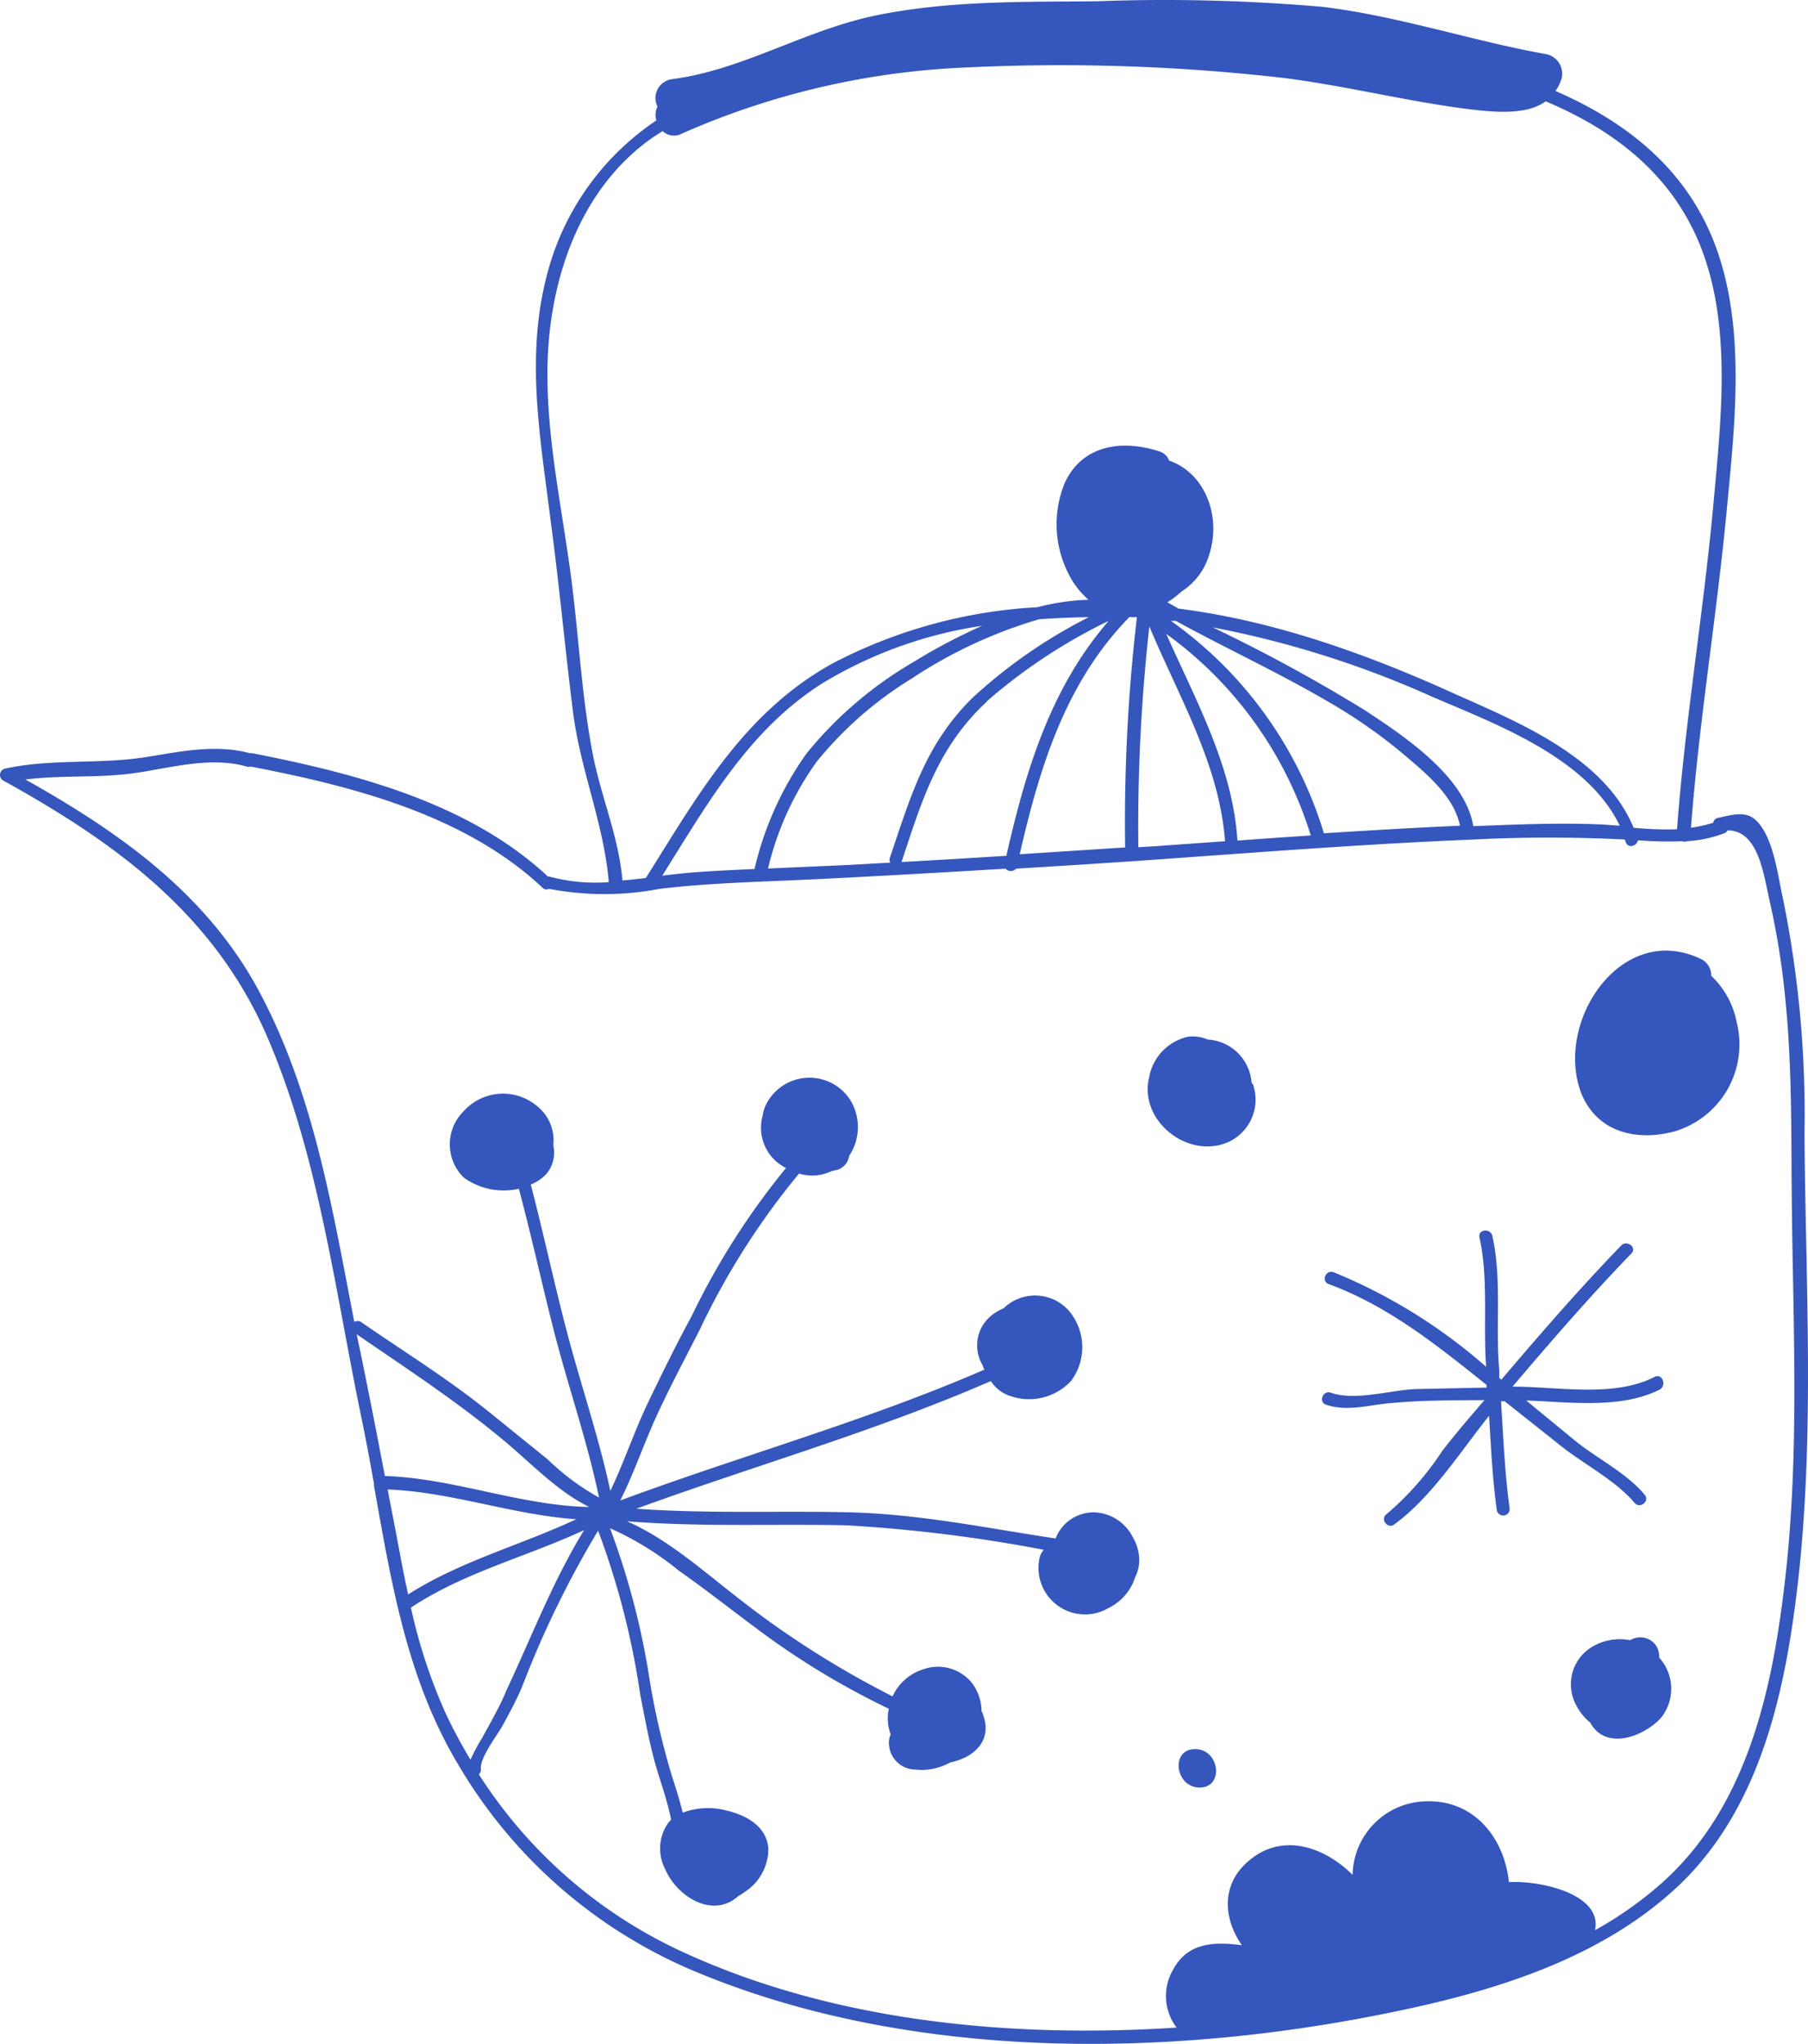 <svg xmlns="http://www.w3.org/2000/svg" viewBox="-0 -0.034 116.597 131.793" style=""><g><title>ceramics37_191592756</title><g fill="#3556bc" data-name="Слой 2"><path d="M112 65.89a5.58 5.58 0 0 0-1.64-3 1.18 1.18 0 0 0-.72-1.11c-5.07-2.38-9.36 4-7.7 8.59 1 2.63 3.65 3.23 6.12 2.53a5.85 5.85 0 0 0 3.94-7.01z"></path><path d="M80.84 70c0-.09-.09-.16-.13-.24A3 3 0 0 0 77.89 67a2.5 2.5 0 0 0-1.24-.19 3.26 3.26 0 0 0-2.54 2.62c-.68 2.7 2.33 5.2 4.9 4.26A3 3 0 0 0 80.84 70z"></path><path d="M77.07 112.75c-1.61 0-1.29 2.48.3 2.48s1.29-2.48-.3-2.48z"></path><path d="M107 106.85a1.31 1.31 0 0 0-.24-.83 1.24 1.24 0 0 0-1.63-.29 3.48 3.48 0 0 0-2.57.5 2.81 2.81 0 0 0-1 3.51 3.56 3.56 0 0 0 1 1.31 2 2 0 0 0 .57.67c1.2.87 3.11 0 4-1a3 3 0 0 0-.13-3.87z"></path><path d="M116.37 73.09A69.73 69.73 0 0 0 115 58c-.34-1.48-.6-4-1.73-5.11-.68-.69-1.62-.36-2.46-.19a.4.4 0 0 0-.33.32 8.7 8.7 0 0 1-1.43.32c.52-6.83 1.65-13.59 2.3-20.41.51-5.38 1.22-11.46-.57-16.69S105 7.88 100.31 5.83a2.58 2.58 0 0 0 .35-.66 1.28 1.28 0 0 0-1-1.72C94.85 2.58 90.18 1 85.31.41A117.09 117.09 0 0 0 70.68.05C66 .09 61.25 0 56.59.94s-8.67 3.54-13.25 4.13a1.23 1.23 0 0 0-.94 1.77 1.24 1.24 0 0 0-.07.89 17.12 17.12 0 0 0-6.8 9.06c-1.77 5.69-.71 11.16 0 16.91.54 4 .91 8.11 1.42 12.15.46 3.71 2 7.26 2.31 11a11.53 11.53 0 0 1-3.83-.36.27.27 0 0 0-.09 0C30.25 51.74 23 49.86 16.3 48.54a.33.33 0 0 0-.17 0c-2.18-.6-4.45-.12-6.63.23-3 .5-6.14.1-9.14.75a.42.42 0 0 0-.11.8C7.67 54.43 14 59.1 17.37 67.14c3.23 7.67 4.26 16.2 5.95 24.3.29 1.4.55 2.81.8 4.22a.5.5 0 0 0 0 .12c1.11 6.2 2.11 12.41 5.4 17.92a32.08 32.08 0 0 0 15.52 13.48c14.08 5.81 31 5.5 45.62 2.35 6.45-1.38 13.2-3.59 18-8.37 4.94-5 6.47-12.22 7.26-18.92 1.13-9.67.52-19.43.45-29.15zM38.21 48.5c-.63-3.3-.84-6.7-1.22-10-.61-5.52-2.09-11.18-1.58-16.76.47-5 2.49-10 6.73-12.94l.59-.38a1.08 1.08 0 0 0 1.27.15 50.42 50.42 0 0 1 18.47-4.26A126 126 0 0 1 82.84 5c4 .51 7.88 1.5 11.84 2 1.51.18 3.72.44 5-.5 3.9 1.64 7.33 4.09 9.34 7.94 2.83 5.42 2 12.19 1.48 18-.64 7-1.83 14-2.35 21a21.84 21.84 0 0 1-2.8-.1c-1.84-4.47-7.23-6.72-11.35-8.55-5.72-2.61-11.77-4.79-18-5.58l-.72-.41a5.45 5.45 0 0 0 .9-.68 4.26 4.26 0 0 0 1.79-2.35c.83-2.53-.28-5.32-2.57-6.1a1 1 0 0 0-.71-.62c-2.31-.73-4.84-.42-6 2a7 7 0 0 0 .3 6.07 5.21 5.21 0 0 0 1.21 1.52 14.53 14.53 0 0 0-3.29.48 32.22 32.22 0 0 0-13.17 3.6C48 45.86 45 51.26 41.65 56.58c-.5.06-1 .12-1.51.16-.24-2.84-1.4-5.44-1.93-8.24zm37-7.66a25.19 25.19 0 0 1 9.32 13c-1.58.1-3.15.21-4.73.33-.3-4.78-2.68-9.02-4.59-13.33zM79 54.21l-4.49.32-1.1.07a116.78 116.78 0 0 1 .71-14.24c1.88 4.5 4.52 8.9 4.88 13.85zM75.51 40h.31c3.27 1.79 6.66 3.35 9.88 5.24a33.51 33.51 0 0 1 4.87 3.41c1.38 1.17 3.22 2.68 3.58 4.56-2.93.13-5.85.3-8.77.49A26.08 26.08 0 0 0 75.51 40zM88 45.75a106.42 106.42 0 0 0-9.79-5.33 63.86 63.86 0 0 1 14.12 4.46c4.17 1.8 10 3.92 12.13 8.33l-1.15-.08c-2.76-.12-5.54 0-8.3.11-.52-3.24-4.59-5.89-7.01-7.49zm-30.59 9.84l-2.68.15-5.2.23a19.51 19.51 0 0 1 3.14-6.89 24.09 24.09 0 0 1 6.14-5.37A30.33 30.33 0 0 1 67 39.9c1.08-.08 2.15-.12 3.22-.14a33.09 33.09 0 0 0-7.48 5.18c-3.06 3-4 6.35-5.34 10.3a.39.39 0 0 0 .01.35zm-8.75.41c-1.22.06-2.45.11-3.67.2-.75.05-1.51.14-2.28.23 2.9-4.62 5.58-9.4 10.32-12.4a27.69 27.69 0 0 1 10.3-3.71 37.2 37.2 0 0 0-4.43 2.34 25.13 25.13 0 0 0-6.9 5.91A21 21 0 0 0 48.66 56zm15-10.83A35.46 35.46 0 0 1 71.5 40c-3.74 4.32-5.34 9.59-6.6 15.15-2.25.14-4.51.28-6.76.4 1.32-3.98 2.33-7.41 5.52-10.36zm9.15-5.41h.51a113.39 113.39 0 0 0-.76 14.85l-6.8.44c1.29-5.61 2.94-11.05 7.05-15.27zM23.23 87.08L23 86c3.14 2.16 6.27 4.2 9.22 6.63 1.78 1.43 3.65 3.48 5.78 4.51-4.47-.09-8.71-1.85-13.18-2q-.76-4.01-1.59-8.06zm2.36 12c-.19-1-.39-2-.59-3.07 4.13.16 8.06 1.64 12.16 1.92-3.59 1.68-7.48 2.7-10.84 4.85-.27-1.23-.5-2.46-.73-3.7zm3.16 11.39a34.68 34.68 0 0 1-2.25-6.84c3.43-2.28 7.48-3.28 11.17-5-2 3.25-3.36 6.82-5 10.31-.43 1.06-1.02 2.06-1.56 3.06a12.07 12.07 0 0 0-.77 1.44c-.57-.96-1.11-1.95-1.59-2.97zm86.37-8.65c-.81 7.07-2.42 14.67-8 19.61a24.3 24.3 0 0 1-4.26 3c.5-2.32-3.51-3.22-5.55-3.1-.3-2.88-2.28-5.35-5.42-5.21a4.83 4.83 0 0 0-4.66 4.74c-1.86-1.84-4.64-2.81-6.85-.77-1.66 1.53-1.44 3.67-.29 5.31-1.7-.23-3.45-.21-4.4 1.51a3.37 3.37 0 0 0 .19 3.8c-11 .71-22.48-.45-32.24-5.06a30.93 30.93 0 0 1-12.76-11.27.39.39 0 0 0 .13-.34c-.08-.7 1-2.11 1.35-2.71.5-.92 1-1.82 1.38-2.78a63.62 63.62 0 0 1 4.83-9.88 50.67 50.67 0 0 1 2.71 10.52c.3 1.54.58 3.09 1 4.59.35 1.19.77 2.34 1 3.53l-.15.15a2.87 2.87 0 0 0-.25 3c.78 1.84 3.12 3.25 4.74 1.76a4.08 4.08 0 0 0 .44-.28 3.3 3.3 0 0 0 1.49-2.77c-.1-1.44-1.42-2.15-2.67-2.45a4.63 4.63 0 0 0-2.85.13c-.2-.81-.45-1.6-.71-2.4a49 49 0 0 1-1.4-6 49.09 49.09 0 0 0-2.58-9.94 19.52 19.52 0 0 1 4.43 2.73c1.7 1.19 3.32 2.47 5 3.72a50.62 50.62 0 0 0 8.55 5.19 2.91 2.91 0 0 0 .12 1.65 1.33 1.33 0 0 0-.11.66 1.72 1.72 0 0 0 1.71 1.61 3.72 3.72 0 0 0 2.24-.46c1.51-.3 2.78-1.41 2.09-3.14 0 0 0-.09-.07-.14a3.08 3.08 0 0 0-.58-1.79 2.81 2.81 0 0 0-3.16-.94 3.25 3.25 0 0 0-2 1.75 59.73 59.73 0 0 1-10.06-6.42c-2.09-1.62-4.5-3.76-7.07-4.87 4.7.38 9.41.16 14.12.26a97.11 97.11 0 0 1 12.76 1.58 1.19 1.19 0 0 0-.29.63 3 3 0 0 0 4.46 3.13 3.35 3.35 0 0 0 1.73-2 2.47 2.47 0 0 0 .24-1.41 3 3 0 0 0-.41-1.19 2.9 2.9 0 0 0-1.61-1.41 2.61 2.61 0 0 0-3.35 1.52c-4.47-.67-8.84-1.59-13.42-1.69s-9.09.1-13.62-.23c7.6-2.77 15.45-5 22.86-8.23a2.35 2.35 0 0 0 1.3.98 3.69 3.69 0 0 0 3.88-1 3.63 3.63 0 0 0-.18-4.55 2.91 2.91 0 0 0-4.18-.12 3.09 3.09 0 0 0-.59.32 2.48 2.48 0 0 0-.76 3.35l.05.17.07.11c-7.62 3.31-15.7 5.55-23.49 8.44.88-1.75 1.5-3.6 2.31-5.38s1.85-3.74 2.79-5.58a48.07 48.07 0 0 1 6.43-10.12 3 3 0 0 0 1.08.12 3.12 3.12 0 0 0 1-.27l.42-.1a1.1 1.1 0 0 0 .73-.89 3.34 3.34 0 0 0 .07-3.61 3.13 3.13 0 0 0-5.49.43 2.67 2.67 0 0 0-.16.6 2.89 2.89 0 0 0 1.51 3.36 47.69 47.69 0 0 0-6.09 9.56c-1 1.84-1.9 3.68-2.8 5.55s-1.54 3.84-2.44 5.71c-.69-3.24-1.75-6.38-2.62-9.58-.91-3.37-1.63-6.79-2.51-10.17a2.89 2.89 0 0 0 1-.68 2.14 2.14 0 0 0 .45-1.87 2.78 2.78 0 0 0-.93-2.41 3.41 3.41 0 0 0-4.84.22 3 3 0 0 0 0 4.29 4.4 4.4 0 0 0 3.55.72c.85 3.18 1.54 6.38 2.35 9.51.91 3.48 2.09 6.88 2.82 10.4a15.56 15.56 0 0 1-3.31-2.46l-3.71-3c-2.65-2.15-5.52-3.92-8.33-5.86a.4.4 0 0 0-.43 0c-1.4-7.21-2.59-14.62-6.06-21.17-3.36-6.37-9-10.36-15.15-13.81 2.28-.29 4.58-.09 6.87-.39s5-1.14 7.41-.44a.42.42 0 0 0 .22 0h.05C22.78 50.67 30 52.52 35 57.22a.34.34 0 0 0 .4.06 19.1 19.1 0 0 0 7.15 0c3.26-.39 6.56-.45 9.84-.61 4.15-.2 8.3-.44 12.45-.69a.47.47 0 0 0 .69 0c2.74-.17 5.49-.34 8.23-.53 7.09-.5 14.18-1.06 21.28-1.35a95.89 95.89 0 0 1 9.74 0 .76.76 0 0 1 .06.16c.14.44.73.27.79-.11a24.6 24.6 0 0 0 2.85.06.39.39 0 0 0 .3 0 8.06 8.06 0 0 0 2.43-.52.4.4 0 0 0 .2-.18c2 0 2.32 2.84 2.73 4.63a49.9 49.9 0 0 1 1 6.31c.43 4.27.37 8.56.41 12.84.08 8.16.51 16.34-.43 24.53z"></path><path d="M106.71 88.75c-2.67 1.36-6.27.62-9.17.63 2.49-2.93 5-5.83 7.67-8.59.37-.39-.29-.89-.66-.51-2.69 2.78-5.22 5.7-7.73 8.65l-.13-.11v-.46c-.26-2.86.18-5.91-.45-8.7-.12-.52-.94-.43-.83.1.59 2.62.23 5.61.43 8.34A34.87 34.87 0 0 0 86 82c-.5-.18-.82.58-.31.77 3.82 1.39 7.06 4 10.18 6.5v.17l-4.3.09c-1.72 0-4.11.82-5.74.24-.5-.18-.83.59-.32.77 1.38.48 2.82 0 4.22-.1 2-.19 4-.18 6-.19-.93 1.08-1.86 2.16-2.73 3.29a19 19 0 0 1-3.58 4.06c-.44.31.07 1 .5.66 2.42-1.77 4.22-4.64 6.11-7 .12 2 .22 4.08.5 6.1a.42.42 0 0 0 .83-.1c-.32-2.3-.41-4.62-.56-6.94h.23l3.38 2.68c1.53 1.28 3.7 2.34 5 3.87.34.41 1-.09.66-.51-1.19-1.44-3.12-2.36-4.56-3.55l-3.09-2.54c2.85.11 6.13.56 8.63-.71.45-.28.14-1.06-.34-.81z"></path></g></g></svg>